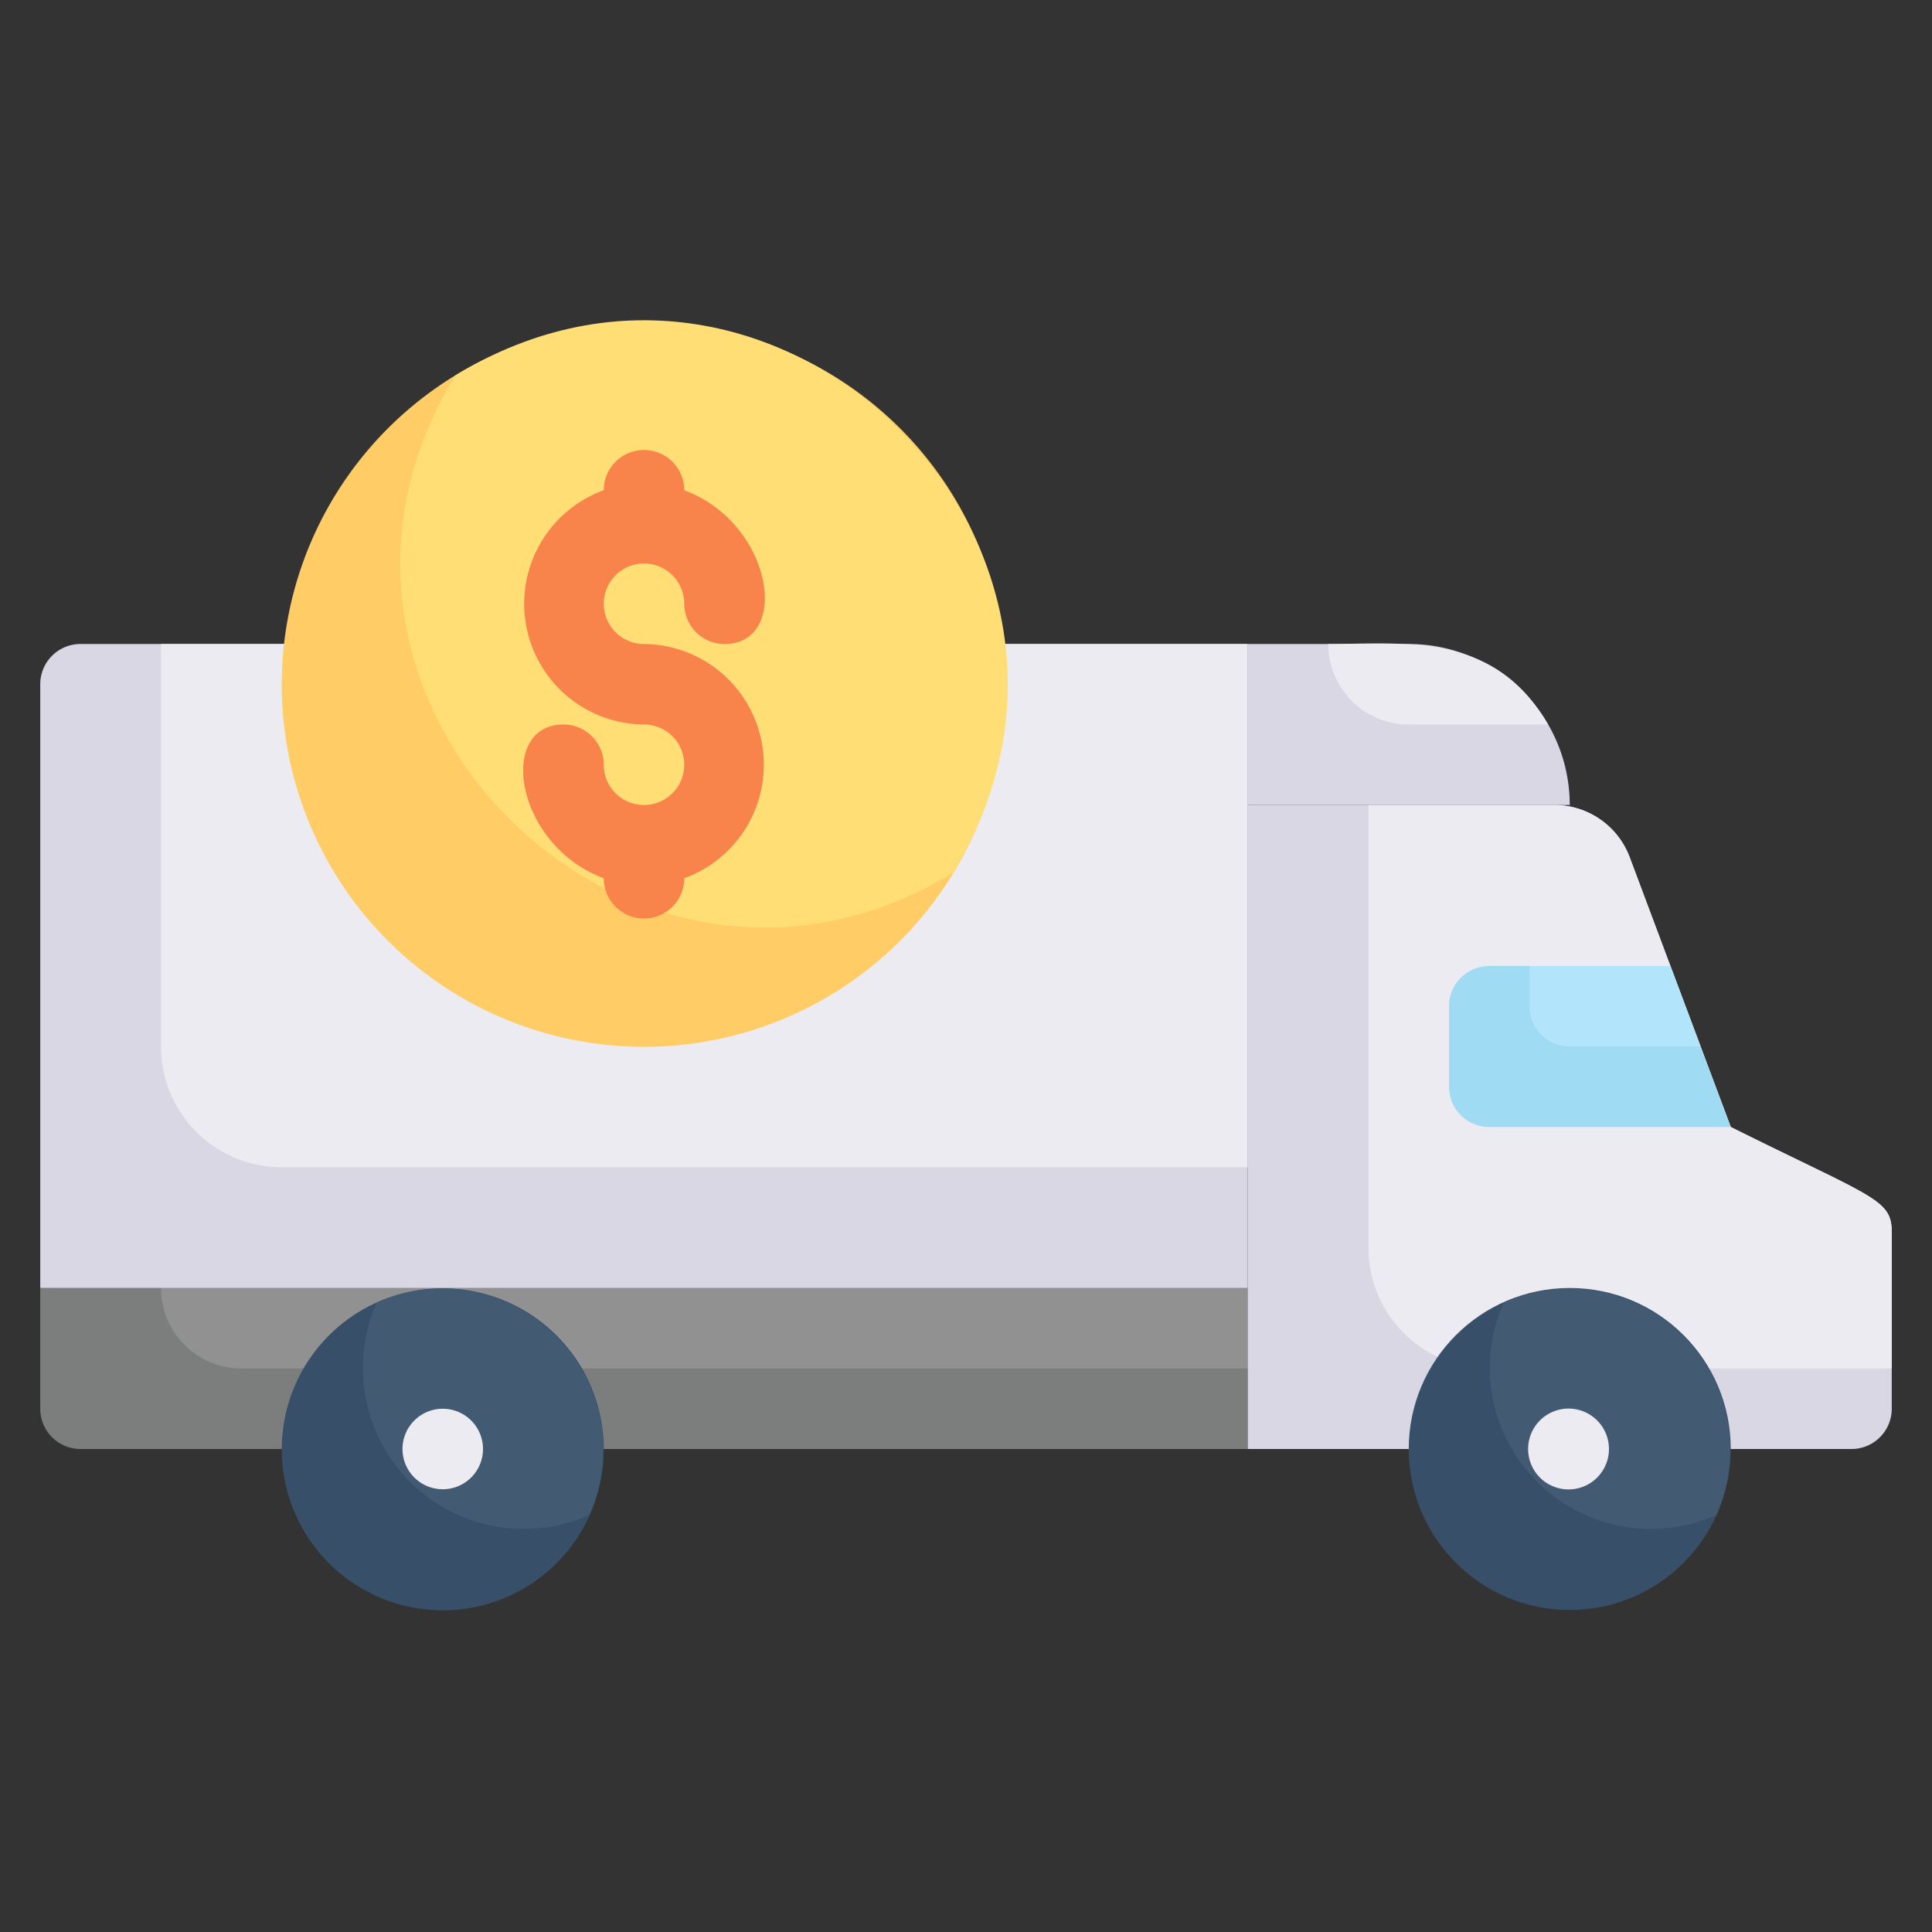<svg xmlns="http://www.w3.org/2000/svg" viewBox="0 0 48 48"><rect x="0" y="0" width="48" height="48" fill="#333333" stroke="none"/><defs><style>.cls-1{fill:#7c7d7d;}.cls-2{fill:#919191;}.cls-3{fill:#dad7e5;}.cls-4{fill:#edebf2;}.cls-5{fill:#374f68;}.cls-6{fill:#425b72;}.cls-7{fill:#9fdbf3;}.cls-8{fill:#b2e5fb;}.cls-9{fill:#fc6;}.cls-10{fill:#ffde76;}.cls-11{fill:#f8834b;}</style></defs><title>Money Transport</title><g id="Money_Transport" data-name="Money Transport"><path class="cls-1" d="M31,32v4H2a1,1,0,0,1-1-1V32Z"/><path class="cls-2" d="M31,32v2H6a2,2,0,0,1-2-2Z"/><path class="cls-3" d="M31,16V32H1V17a1,1,0,0,1,1-1Z"/><path class="cls-4" d="M31,16V29H7a3,3,0,0,1-3-3V16Z"/><path class="cls-5" d="M15,36a4,4,0,1,1-5.64-3.64A4,4,0,0,1,15,36Z"/><path class="cls-6" d="M14.64,37.64a4,4,0,0,1-5.28-5.28A4,4,0,0,1,14.64,37.64Z"/><path class="cls-3" d="M47,30.62V35a1,1,0,0,1-1,1H31V20h7.61a2,2,0,0,1,1.88,1.3L43,28C46.58,29.78,47,29.79,47,30.62Z"/><path class="cls-4" d="M47,30.62V34H37a3,3,0,0,1-3-3V20h4.61a2,2,0,0,1,1.88,1.3L43,28C46.55,29.77,47,29.79,47,30.62Z"/><path class="cls-4" d="M11,37a1,1,0,1,1,1-1A1,1,0,0,1,11,37Z"/><path class="cls-3" d="M39,20H31V16h4A4,4,0,0,1,39,20Z"/><path class="cls-4" d="M38.46,18H35a2,2,0,0,1-2-2C34.91,16,37.13,15.69,38.46,18Z"/><path class="cls-7" d="M43,28H37a1,1,0,0,1-1-1V25a1,1,0,0,1,1-1h4.5Z"/><path class="cls-8" d="M42.25,26H39a1,1,0,0,1-1-1V24h3.5Z"/><circle class="cls-5" cx="39" cy="36" r="4"/><path class="cls-6" d="M42.64,37.64a4,4,0,0,1-5.28-5.28A4,4,0,0,1,42.64,37.64Z"/><path class="cls-4" d="M38.26,35.29a1,1,0,0,1,1.42,1.42A1,1,0,0,1,38.26,35.29Z"/><path class="cls-9" d="M25,17A9,9,0,1,1,10.72,9.72,9,9,0,0,1,25,17Z"/><path class="cls-10" d="M23.67,21.69c-8,4.86-17.26-4.33-12.36-12.36C19.34,4.41,28.57,13.69,23.67,21.69Z"/><path class="cls-11" d="M16,16a1,1,0,1,1,1-1,1,1,0,0,0,1,1c1.66,0,1.21-3-1-3.82a1,1,0,1,0-2,0A3,3,0,0,0,16,18a1,1,0,1,1-1,1,1,1,0,0,0-1-1c-1.66,0-1.21,3,1,3.82a1,1,0,1,0,2,0A3,3,0,0,0,16,16Z"/></g></svg>